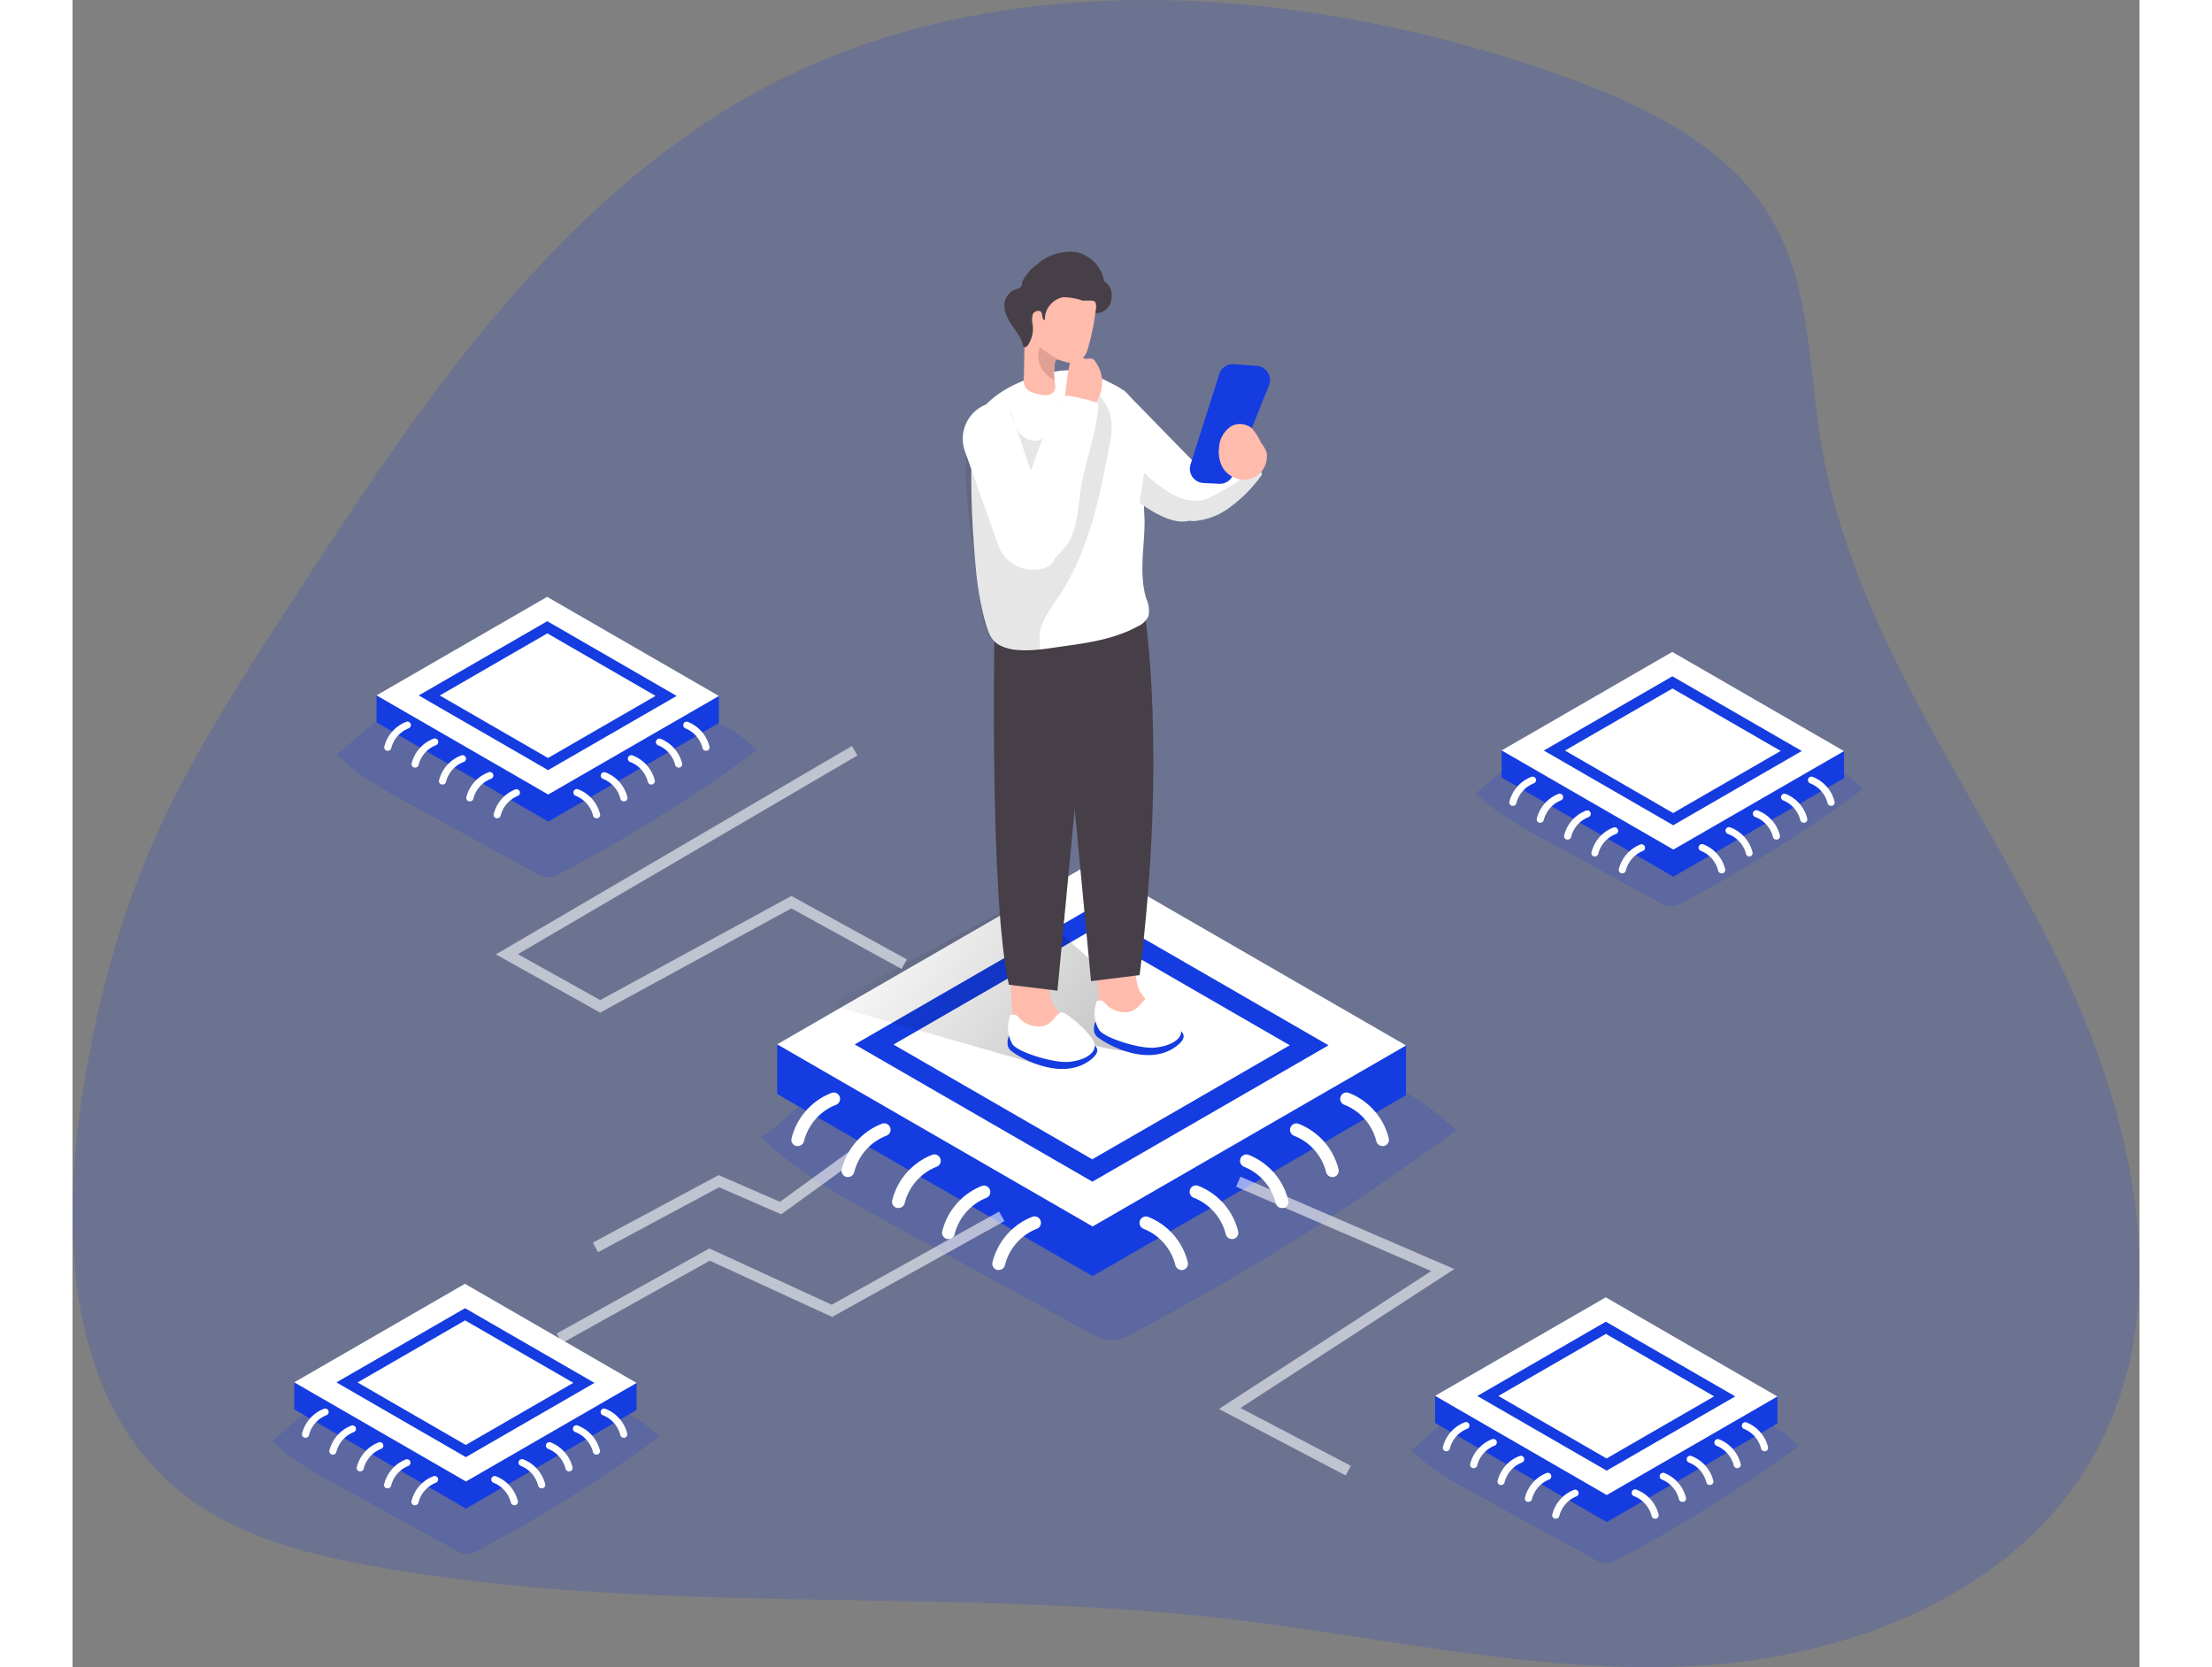 <svg xmlns="http://www.w3.org/2000/svg" xmlns:xlink="http://www.w3.org/1999/xlink" viewBox="0 0 378.04 304.92" width="406" height="306" xmlns:v="https://vecta.io/nano"><rect x="0" y="0" width="378.04" height="304.92" fill="#808080" stroke="none"/><style><![CDATA[.B{fill:#fff}.C{fill:#143ce0}.D{fill:#ffbbab}.E{opacity:.57}]]></style><defs><linearGradient id="A" x1="262.37" y1="270.68" x2="183.48" y2="211.29" gradientUnits="userSpaceOnUse"><stop offset=".01"/><stop offset=".13" stop-opacity=".69"/><stop offset=".25" stop-opacity=".32"/><stop offset="1" stop-opacity="0"/></linearGradient><path id="B" d="M266.26 274.68h-.12a.62.62 0 0 1-.5-.74 6.55 6.55 0 0 1 4-4.55.64.64 0 0 1 .48 1.18 5.25 5.25 0 0 0-3.19 3.61.64.64 0 0 1-.67.5z"/><path id="C" d="M309.48 265.42h.12a.64.64 0 0 0 .51-.74 6.55 6.55 0 0 0-4-4.55.64.64 0 0 0-.47 1.18 5.25 5.25 0 0 1 3.19 3.61.64.64 0 0 0 .65.5z"/><path id="D" d="M100.87 146.56h.12a.63.63 0 0 0 .5-.74 6.53 6.53 0 0 0-4-4.55.63.63 0 0 0-.83.35.64.64 0 0 0 .35.83 5.22 5.22 0 0 1 3.19 3.61.64.64 0 0 0 .67.5z"/></defs><g class="C"><path d="M117.46 21.34c-33.69 21.76-56.5 56.49-78.32 90.18-8.9 13.75-17.84 27.58-24.42 42.58-6.73 15.36-10.88 31.78-13.26 48.39-3.55 24.78-1.67 53.55 17.47 69.69 10.05 8.47 23.32 12 36.25 14.31 51.4 9.26 104.36 3.58 156.23 9.6 28.38 3.3 56.61 10.11 85.15 8.61s58.64-13.24 72.84-38c16.57-28.93 6.82-65.81-8.42-95.46s-35.86-57.64-41.23-90.54c-2.21-13.51-1.89-27.94-8.57-39.88-7.47-13.37-22.2-20.86-36.57-26.15-49.27-18.18-111.05-23.14-157.15 6.67z" opacity=".18"/><path d="M48.16 137.88c3.81 3.82 8.61 6.47 13.34 9.06l23 12.65a5.52 5.52 0 0 0 2.41.86 5.35 5.35 0 0 0 2.62-.85 282.26 282.26 0 0 0 35.71-22.43c-2.62-2.33-5.44-4.76-8.91-5.33a19.56 19.56 0 0 0-5.71.23 219.16 219.16 0 0 1-42.07 1.56 61.43 61.43 0 0 1-6.64-.66c-1.69-.29-4.15-1.52-5.84-1.21-1.33.25-7.49 6.54-7.91 6.12zm77.69 69.95c6.29 6.3 14.21 10.67 22 15l38 20.86a9.16 9.16 0 0 0 4 1.43 9.06 9.06 0 0 0 4.34-1.41 468 468 0 0 0 58.91-37c-4.32-3.85-9-7.86-14.69-8.79a32.2 32.2 0 0 0-9.44.37 362 362 0 0 1-69.41 2.58 103 103 0 0 1-10.95-1.1c-2.78-.47-6.85-2.51-9.63-2-2.27.38-12.44 10.75-13.13 10.06zm130.66-62.88c3.52 3.52 7.94 6 12.29 8.36l21.2 11.64a3.8 3.8 0 0 0 4.64 0 260.92 260.92 0 0 0 32.9-20.67c-2.42-2.15-5-4.38-8.21-4.91a18.3 18.3 0 0 0-5.27.21 201.7 201.7 0 0 1-38.76 1.44 56.94 56.94 0 0 1-6.11-.61c-1.55-.27-3.83-1.4-5.38-1.11-1.23.25-6.91 6.04-7.3 5.65zm-11.8 120.15c3.51 3.51 7.94 6 12.29 8.35l21.2 11.65a5.23 5.23 0 0 0 2.22.8 5.1 5.1 0 0 0 2.42-.79 262 262 0 0 0 32.9-20.66c-2.42-2.15-5-4.39-8.21-4.91a17.62 17.62 0 0 0-5.27.21 202.51 202.51 0 0 1-38.76 1.44 54.51 54.51 0 0 1-6.11-.62c-1.55-.26-3.83-1.4-5.38-1.11-1.23.19-6.95 5.98-7.3 5.64zm-208.36-1.71c3.52 3.52 7.94 6 12.3 8.36l21.19 11.64a3.8 3.8 0 0 0 4.64 0 260.92 260.92 0 0 0 32.9-20.67c-2.42-2.15-5-4.38-8.21-4.91a18.3 18.3 0 0 0-5.27.21 201.7 201.7 0 0 1-38.76 1.44 56.94 56.94 0 0 1-6.11-.61c-1.55-.27-3.82-1.4-5.38-1.11-1.23.25-6.91 6.04-7.3 5.65z" opacity=".18"/><path d="M186.57 233.39l-57.69-33.31V191l57.33-24.02 57.69 24.23v9.08l-57.33 33.1z"/></g><path d="M186.57 224.31L128.88 191l57.33-33.1 57.69 33.31-57.33 33.1z" class="B"/><path d="M186.53 216.12l-43.47-25.1 43.19-24.94 43.47 25.1-43.19 24.94z" class="C"/><path d="M186.5 212.03l-36.35-20.99 36.13-20.86 36.35 20.99-36.13 20.86z" class="B"/><path d="M216.27,240.79l-38.44-11a11.34,11.34,0,0,1,2.9-2l30.53-16.44a2.07,2.07,0,0,1,3,.39l24.2,21.63a3.81,3.81,0,0,1,1.51,2.19,2.57,2.57,0,0,1-1.6,2.46,7,7,0,0,1-3.08.41,46.35,46.35,0,0,1-8.13-1,10.59,10.59,0,0,0-3.48-.39,3.07,3.07,0,0,0-2.66,2" transform="translate(-38.94 -45.9)" fill="url(#A)"/><path d="M187.69 182.48a8.83 8.83 0 0 0 .69 3.72 6.14 6.14 0 0 0 2.71 2.5 10.61 10.61 0 0 0 7.89.78 1.48 1.48 0 0 0 .91-.55 1.24 1.24 0 0 0 .16-.78 5.8 5.8 0 0 0-2.07-3.71 13 13 0 0 1-2.84-3.27c-1.21-2.44-.31-8.95-4.91-7.9-3.85.83-2.65 6.49-2.54 9.21z" class="D"/><path d="M187.06 186.88s-.65 1.61.15 2.55 9.07 6.09 14.64 1.95-7.55-4.68-7.55-4.68z" class="C"/><path d="M187.37 183.1a1.18 1.18 0 0 1 1.49.39 4.86 4.86 0 0 0 4.43 1.58c1.82-.43 2.54-2.52 3.45-2.53s5.71 4.09 6 5.85-2.18 3-4.9 3.22-8.88-1.71-10-3.14a5.82 5.82 0 0 1-.47-5.37z" class="B"/><path d="M171.9 185a8.83 8.83 0 0 0 .69 3.72 6.14 6.14 0 0 0 2.71 2.5 10.6 10.6 0 0 0 7.89.78 1.48 1.48 0 0 0 .91-.55 1.24 1.24 0 0 0 .16-.78 5.8 5.8 0 0 0-2.07-3.71 13 13 0 0 1-2.84-3.27c-1.21-2.44-.31-9-4.91-7.9-3.85.87-2.65 6.49-2.54 9.21z" class="D"/><path d="M171.26 189.4s-.65 1.61.15 2.55 9.07 6.09 14.64 2-7.55-4.68-7.55-4.68z" class="C"/><path d="M171.58 185.66a1.18 1.18 0 0 1 1.48.44 4.86 4.86 0 0 0 4.43 1.58c1.82-.43 2.54-2.52 3.45-2.53s5.71 4.09 6 5.85-2.18 3.05-4.9 3.22-8.88-1.71-10.05-3.14a5.79 5.79 0 0 1-.41-5.42z" class="B"/><g fill="#473f47"><path d="M168.6 117.02s-.86 47.3 2.65 63.08l8.89 1.09 6.15-64.76z"/><path d="M196.06 111.85s4.19 25.52-.89 66.49l-8.89 1.1-6.15-64.76z"/></g><g class="B"><path d="M206.49 91.51c-.1 1.71-.66 3.2-2.14 3.69a1.64 1.64 0 0 1-.38.1c-2.73.55-6.31-1.53-8.81-3.34a33.65 33.65 0 0 1-3-2.43V71.26l13.28 13.6a21.3 21.3 0 0 1 1.05 6.65z"/><path d="M195.97 92.72l.11 2.58c0 4.72-1.09 9.59.31 14.22a5.15 5.15 0 0 1 .4 3.16 4 4 0 0 1-2 1.9c-4.16 2.27-9 3-13.66 3.63-3.53.49-8.54 1.54-11.81-.36-1.39-.81-1.86-2.32-2.3-3.83-1.42-4.78-1.83-9.93-2.21-14.89 0-.65-.09-1.3-.13-2q-.4-6.78-.27-13.56c.06-3.29.32-6.83 2.46-9.31 2.85-3.3 8.37-5.48 12.55-6.25a14.34 14.34 0 0 1 4.13-.23 17.49 17.49 0 0 1 5.58 1.9c2.08 1 3.93 1.89 4.95 3.95a27.89 27.89 0 0 1 2.32 7.48 26.93 26.93 0 0 1 .13 7.34c-.12 1.2-.43 2.39-.55 3.58l-.01.69z"/></g><path d="M176.63 119.3a4.16 4.16 0 0 1-1.63.13c-1.31-.07-2.58-.78-3.86-1-.63-.12-1.2-.43-1.82-.58-3.13-.78-3.5-9.56-3.81-11.92-.81-6.25-2-12.72-2.13-19a21.25 21.25 0 0 1 .83-7.16 8.28 8.28 0 0 1 4.69-5.21 2.35 2.35 0 0 1 1.38-.15c1.83.47 1.77 2.56 2.38 3.94.7 1.55 2.67 2.81 4.47 2s2.06-3.42 2.75-5.4a6.24 6.24 0 0 1 2.81-3.48c3.27-1.74 5.82.93 6.92 3.83s-.1 6.7-.68 9.81c-1.45 7.7-3.48 15.42-7.44 22.24-1.6 2.76-4.66 6.06-4.64 9.29 0 1.57.44 2.37-.22 2.66z" fill="#020202" opacity=".1"/><path d="M184.28 65.97a3.05 3.05 0 0 1-2.12.35 9.84 9.84 0 0 1-1.78-.52c-.93-.33-.75.9-.8 1.63a13.5 13.5 0 0 0 .11 2.77 2.3 2.3 0 0 1 0 1 1.45 1.45 0 0 1-1.07 1 3.22 3.22 0 0 1-1.48 0 9.21 9.21 0 0 1-1.63-.47 2.58 2.58 0 0 1-1.15-.76 3 3 0 0 1-.37-1.92c.16-4.77-.17-10.1 1.77-14.58a4.46 4.46 0 0 1 6.23-2.67 10.06 10.06 0 0 1 4.83 3.09 2.15 2.15 0 0 1 .3 1.8q-.16 1.63-.48 3.24c-.24 1.21-.53 2.42-.88 3.61a4.21 4.21 0 0 1-1.48 2.43z" class="D"/><path d="M185.42 54.97a4.51 4.51 0 0 1-.72 0 11.41 11.41 0 0 0-3.46-.62 4.12 4.12 0 0 0-3.4 4.19c-.56 0-.37-.91-.64-1.41s-1.32-.26-1.57.35a4 4 0 0 0 0 2 5.54 5.54 0 0 1-.86 3.61c-.17.25-.47.52-.72.36s-.31-.69-.41-1a8.11 8.11 0 0 0-.61-1.17l-1.44-2.14c-.82-1.28-1.47-2.87-1-4.31a3.39 3.39 0 0 1 1.09-1.48c.49-.39 1.15-.44 1.63-.78s.26-.65.42-1.09a8.28 8.28 0 0 1 2.69-3.13 9.2 9.2 0 0 1 7-2.26 6.61 6.61 0 0 1 5.28 5.36 2.82 2.82 0 0 1 1.36 2.65 3.87 3.87 0 0 1-.23 1.39 2.87 2.87 0 0 1-2.74 1.79 4.47 4.47 0 0 0 .13-1.67.85.85 0 0 0-.11-.35c-.17-.32-1.05-.3-1.69-.29z" fill="#473f47"/><path d="M180.59 65.87l-.33-.12a.37.37 0 0 0-.25 0c-.1 0-.15.14-.19.23a5.11 5.11 0 0 0-.34 2.36l.13 1.25s-4.09-2-2.67-6.13a20.4 20.4 0 0 0 3.63 2.42z" fill="#e0a194"/><path d="M217.56 86.79a26.17 26.17 0 0 1-6.38 6.35 12.65 12.65 0 0 1-6 2.15 2 2 0 0 1-.84-.09 2.26 2.26 0 0 1-1.15-.8 6.66 6.66 0 0 1-1.54-3.79c-.15-3.64 3.8-5.75 3.8-5.75s9-2.87 10-2.4c.59.25 1.14 1.52 1.52 2.61.38.92.59 1.72.59 1.72z" class="B"/><path d="M204.48 84.95l5.26-16.54a2.6 2.6 0 0 1 2.67-1.81l4.19.31a2.61 2.61 0 0 1 2.23 3.57l-6.58 16.38a2.59 2.59 0 0 1-2.54 1.62l-2.88-.14a2.61 2.61 0 0 1-2.35-3.39z" class="C"/><path d="M177.93 103.82h0a6.75 6.75 0 0 1-8.61-4.1l-6.11-17.22a6.75 6.75 0 0 1 4.1-8.61h0c3.51-1.24 4.11 1 5.35 4.47l5.28 15.74c1.25 3.49 3.5 8.47-.01 9.72z" class="B"/><path d="M217.56 86.79a26.17 26.17 0 0 1-6.38 6.35 12.65 12.65 0 0 1-6 2.15 2 2 0 0 1-.84-.09 1.64 1.64 0 0 1-.38.1c-2.73.55-6.31-1.53-8.81-3.34v-.06l.85-5.46a21.48 21.48 0 0 0 5.63 4.17 8.08 8.08 0 0 0 4.83.9 4.7 4.7 0 0 0 1.29-.4 41.75 41.75 0 0 0 9.25-6 16.34 16.34 0 0 1 .56 1.68z" fill="#020202" opacity=".1"/><path d="M182.48 66.1c.13-.53.38-1.16.92-1.27.71-.13 1.24.74 2 .81.38 0 .79-.15 1.14 0a1.33 1.33 0 0 1 .44.38 6.39 6.39 0 0 1-1.92 9.48 2.63 2.63 0 0 1-1.51.41 3.4 3.4 0 0 1-1.36-.58c-1.35-.84-.71-2.27-.57-3.59a43.86 43.86 0 0 1 .86-5.64z" class="D"/><path d="M177.25 103.9c-1.82.37-8.59-2.05-3.33-14.39 2.4-5.65 3.64-11 6.82-16.27a1.77 1.77 0 0 1 .74-.79 1.7 1.7 0 0 1 1 0 34.7 34.7 0 0 1 4.48 1.06.93.93 0 0 1 .55.32 1 1 0 0 1 .09.6c-.39 5.1-2.38 9.93-3.19 15-.52 3.29-.58 6.76-2.17 9.69-.55.98-3.86 4.55-4.99 4.78z" class="B"/><path d="M215.7 78.32a3.42 3.42 0 0 0-3.59-.47 4.89 4.89 0 0 0-2.41 4 6 6 0 0 0 .65 3.65 4.59 4.59 0 0 0 5.59 1.92 4.38 4.38 0 0 0 2.46-4.63 5.44 5.44 0 0 0-1-1.76 10.59 10.59 0 0 0-1.7-2.71z" class="D"/><path d="M132.64 209.61h-.22a1.16 1.16 0 0 1-.92-1.36 12 12 0 0 1 7.28-8.35 1.16 1.16 0 0 1 1.52.64 1.17 1.17 0 0 1-.65 1.52 9.68 9.68 0 0 0-5.86 6.63 1.18 1.18 0 0 1-1.15.92zm9.19 5.66a.82.82 0 0 1-.22 0 1.17 1.17 0 0 1-.93-1.36 12.05 12.05 0 0 1 7.29-8.36 1.17 1.17 0 1 1 .87 2.17 9.65 9.65 0 0 0-5.86 6.63 1.18 1.18 0 0 1-1.15.92zm9.23 5.67h-.22a1.17 1.17 0 0 1-.93-1.36 12.06 12.06 0 0 1 7.28-8.36 1.17 1.17 0 0 1 1.52.64 1.16 1.16 0 0 1-.64 1.52 9.67 9.67 0 0 0-5.86 6.63 1.18 1.18 0 0 1-1.15.93zm9.15 5.67h-.22a1.17 1.17 0 0 1-.93-1.36 12 12 0 0 1 7.28-8.36 1.17 1.17 0 0 1 .88 2.16 9.68 9.68 0 0 0-5.87 6.63 1.16 1.16 0 0 1-1.14.93zm9.19 5.66a.9.9 0 0 1-.23 0 1.16 1.16 0 0 1-.92-1.36 12 12 0 0 1 7.28-8.36 1.171 1.171 0 0 1 .88 2.17 9.68 9.68 0 0 0-5.87 6.63 1.16 1.16 0 0 1-1.14.92zm70.2-22.67a.82.82 0 0 0 .22 0 1.17 1.17 0 0 0 .93-1.36 12 12 0 0 0-7.29-8.35c-.596-.24-1.275.049-1.515.645s.049 1.275.645 1.515a9.65 9.65 0 0 1 5.86 6.63 1.17 1.17 0 0 0 1.15.92zm-9.19 5.67a.78.78 0 0 0 .22 0 1.17 1.17 0 0 0 .93-1.36 12 12 0 0 0-7.28-8.36 1.17 1.17 0 0 0-1.52.65 1.16 1.16 0 0 0 .64 1.52 9.68 9.68 0 0 1 5.87 6.63 1.17 1.17 0 0 0 1.14.92zm-9.19 5.67h.22a1.16 1.16 0 0 0 .93-1.36 12 12 0 0 0-7.31-8.38 1.17 1.17 0 0 0-.88 2.16 9.7 9.7 0 0 1 5.87 6.63 1.17 1.17 0 0 0 1.17.95zm-9.16 5.67h.22a1.17 1.17 0 0 0 .92-1.36 12 12 0 0 0-7.28-8.36 1.16 1.16 0 0 0-1.52.64 1.17 1.17 0 0 0 .64 1.52 9.68 9.68 0 0 1 5.87 6.63 1.18 1.18 0 0 0 1.15.93zm-9.21 5.66a.86.86 0 0 0 .22 0 1.16 1.16 0 0 0 .92-1.36 12 12 0 0 0-7.28-8.36 1.17 1.17 0 0 0-.87 2.17 9.68 9.68 0 0 1 5.86 6.63 1.17 1.17 0 0 0 1.15.92z" class="B"/><path d="M280.61 278.37l-31.4-18.13v-4.95l31.21-13.07 31.4 13.19v4.94l-31.21 18.02z" class="C"/><path d="M280.61 273.43l-31.4-18.14 31.21-18.02 31.4 18.14-31.21 18.02z" class="B"/><path d="M280.59 268.97l-23.66-13.66 23.51-13.58 23.67 13.66-23.52 13.58z" class="C"/><g class="B"><path d="M280.58 266.74l-19.8-11.43 19.67-11.35 19.8 11.42-19.67 11.36zm-29.32-1.32h-.13a.64.64 0 0 1-.5-.74 6.53 6.53 0 0 1 4-4.55.63.63 0 1 1 .47 1.18 5.25 5.25 0 0 0-3.19 3.61.64.64 0 0 1-.65.5zm5 3.09h-.12a.63.63 0 0 1-.51-.74 6.57 6.57 0 0 1 4-4.55.65.65 0 0 1 .83.35.64.64 0 0 1-.36.83 5.28 5.28 0 0 0-3.19 3.61.64.64 0 0 1-.65.5zm5 3.08h-.12a.63.63 0 0 1-.5-.74 6.5 6.5 0 0 1 4-4.55.63.63 0 0 1 .83.35.65.65 0 0 1-.35.83 5.26 5.26 0 0 0-3.2 3.61.63.63 0 0 1-.66.5z"/><use xlink:href="#B"/><path d="M271.26 277.76h-.12a.63.63 0 0 1-.5-.74 6.53 6.53 0 0 1 4-4.55.64.64 0 0 1 .48 1.18 5.26 5.26 0 0 0-3.19 3.61.64.64 0 0 1-.67.5z"/><use xlink:href="#C"/><path d="M304.48 268.51h.12a.63.63 0 0 0 .51-.74 6.57 6.57 0 0 0-4-4.55.64.64 0 0 0-.48 1.18 5.28 5.28 0 0 1 3.2 3.61.64.64 0 0 0 .65.5zm-5 3.08h.12a.63.63 0 0 0 .5-.74 6.5 6.5 0 0 0-4-4.55.63.63 0 0 0-.83.35.65.65 0 0 0 .35.83 5.26 5.26 0 0 1 3.2 3.61.63.63 0 0 0 .66.5zm-5 3.09h.12a.62.62 0 0 0 .5-.74 6.55 6.55 0 0 0-4-4.55.64.64 0 0 0-.48 1.18 5.25 5.25 0 0 1 3.19 3.61.64.64 0 0 0 .67.5zm-5 3.08h.12a.64.64 0 0 0 .5-.74 6.53 6.53 0 0 0-4-4.55.64.64 0 1 0-.48 1.18 5.26 5.26 0 0 1 3.19 3.61.64.64 0 0 0 .67.5z"/></g><path d="M87 150.25l-31.4-18.13v-4.94l31.21-13.08 31.41 13.19v4.95L87 150.25z" class="C"/><path d="M87 145.31l-31.4-18.13 31.21-18.02 31.41 18.13L87 145.31z" class="B"/><path d="M86.98 140.85l-23.66-13.66 23.51-13.58 23.67 13.67-23.52 13.57z" class="C"/><g class="B"><path d="M86.97 138.63l-19.8-11.43 19.67-11.36 19.8 11.43-19.67 11.36zm-29.32-1.32h-.12a.63.63 0 0 1-.51-.74 6.57 6.57 0 0 1 4-4.55.63.63 0 1 1 .47 1.18 5.28 5.28 0 0 0-3.19 3.61.65.65 0 0 1-.65.5zm5 3.08h-.12a.64.64 0 0 1-.51-.74 6.55 6.55 0 0 1 4-4.55.64.64 0 0 1 .83.35.65.65 0 0 1-.35.83 5.24 5.24 0 0 0-3.2 3.61.63.63 0 0 1-.65.5zm5 3.09h-.12a.62.62 0 0 1-.5-.74 6.55 6.55 0 0 1 4-4.55.64.64 0 1 1 .48 1.18 5.28 5.28 0 0 0-3.2 3.61.63.63 0 0 1-.66.5zm5 3.08h-.12a.63.63 0 0 1-.5-.74 6.53 6.53 0 0 1 4-4.55.64.64 0 1 1 .48 1.18 5.25 5.25 0 0 0-3.19 3.61.64.64 0 0 1-.67.5zm5.01 3.09h-.13a.63.63 0 0 1-.5-.74 6.57 6.57 0 0 1 4-4.55.64.64 0 0 1 .47 1.18 5.28 5.28 0 0 0-3.19 3.61.65.65 0 0 1-.65.5zm38.22-12.35h.12a.62.62 0 0 0 .5-.74 6.54 6.54 0 0 0-4-4.55.64.64 0 0 0-.47 1.18 5.28 5.28 0 0 1 3.19 3.61.64.64 0 0 0 .66.5z"/><use xlink:href="#C" x="-198.61" y="-125.03"/><path d="M105.87 143.48h.12a.64.64 0 0 0 .51-.74 6.57 6.57 0 0 0-4-4.55.64.64 0 0 0-.929.675.64.64 0 0 0 .449.505 5.28 5.28 0 0 1 3.2 3.61.64.64 0 0 0 .65.5z"/><use xlink:href="#D"/><path d="M95.87 149.65h.12a.62.62 0 0 0 .5-.74 6.55 6.55 0 0 0-4-4.55.64.64 0 0 0-.83.35.63.63 0 0 0 .35.83 5.28 5.28 0 0 1 3.19 3.61.65.65 0 0 0 .67.5z"/></g><path d="M71.96 275.9l-31.41-18.14v-4.94l31.22-13.07 31.4 13.18v4.95L71.96 275.9z" class="C"/><path d="M71.96 270.95l-31.41-18.13 31.22-18.02 31.4 18.13-31.21 18.02z" class="B"/><path d="M71.94 266.5l-23.67-13.67 23.52-13.57 23.67 13.66-23.52 13.58z" class="C"/><g class="B"><path d="M71.93 264.27l-19.8-11.43 19.67-11.35 19.8 11.42-19.67 11.36zm-29.33-1.32h-.12a.63.63 0 0 1-.5-.74 6.53 6.53 0 0 1 4-4.55.62.62 0 0 1 .82.35.63.63 0 0 1-.35.82 5.28 5.28 0 0 0-3.19 3.61.64.64 0 0 1-.66.51zm5.01 3.08h-.12a.63.63 0 0 1-.51-.74 6.57 6.57 0 0 1 4-4.55.63.63 0 1 1 .47 1.18 5.28 5.28 0 0 0-3.19 3.61.64.64 0 0 1-.65.5zm5 3.07h-.12a.65.65 0 0 1-.51-.74 6.55 6.55 0 0 1 4-4.55.63.63 0 1 1 .48 1.17 5.28 5.28 0 0 0-3.2 3.61.63.63 0 0 1-.65.51z"/><use xlink:href="#B" x="-208.65" y="-2.48"/><path d="M62.61 275.29h-.12a.63.63 0 0 1-.5-.74 6.53 6.53 0 0 1 4-4.55.63.63 0 0 1 .83.35.64.64 0 0 1-.35.83 5.25 5.25 0 0 0-3.19 3.61.64.64 0 0 1-.67.5zm38.22-12.34h.12a.64.64 0 0 0 .51-.74 6.55 6.55 0 0 0-4-4.55.63.63 0 0 0-.47 1.17 5.28 5.28 0 0 1 3.19 3.61.64.64 0 0 0 .65.51zm-5 3.08h.12a.63.63 0 0 0 .51-.74 6.57 6.57 0 0 0-4-4.55.64.64 0 1 0-.48 1.18 5.28 5.28 0 0 1 3.2 3.61.63.63 0 0 0 .65.5zm-5 3.07h.12a.63.63 0 0 0 .5-.74 6.53 6.53 0 0 0-4-4.55.63.63 0 1 0-.48 1.17 5.28 5.28 0 0 1 3.2 3.61.62.62 0 0 0 .66.51zm-5 3.1h.12a.62.62 0 0 0 .5-.74 6.55 6.55 0 0 0-4-4.55.64.64 0 0 0-.83.35.63.63 0 0 0 .35.83 5.28 5.28 0 0 1 3.19 3.61.64.64 0 0 0 .67.5zm-5.01 3.09h.13a.64.64 0 0 0 .5-.74 6.55 6.55 0 0 0-4-4.55.63.63 0 0 0-.82.35.64.64 0 0 0 .35.83 5.25 5.25 0 0 1 3.19 3.61.64.64 0 0 0 .65.5z"/></g><path d="M292.79 160.33l-31.41-18.13v-4.95l31.21-13.07L324 137.37v4.94l-31.21 18.02z" class="C"/><path d="M292.79 155.38l-31.41-18.13 31.21-18.02L324 137.37l-31.21 18.01z" class="B"/><path d="M292.76 150.93l-23.66-13.66 23.51-13.58 23.67 13.66-23.52 13.58z" class="C"/><g class="B"><path d="M292.75 148.7l-19.79-11.43 19.67-11.35 19.79 11.42-19.67 11.36zm-29.32-1.32h-.12a.64.64 0 0 1-.51-.74 6.55 6.55 0 0 1 4-4.55.64.64 0 0 1 .83.35.65.65 0 0 1-.36.83 5.25 5.25 0 0 0-3.19 3.61.63.63 0 0 1-.65.5zm5 3.09h-.12a.62.62 0 0 1-.5-.74 6.52 6.52 0 0 1 4-4.55.64.64 0 0 1 .48 1.18 5.28 5.28 0 0 0-3.2 3.61.64.64 0 0 1-.66.5zm5 3.08h-.12a.63.63 0 0 1-.5-.74 6.53 6.53 0 0 1 4-4.55.63.63 0 0 1 .83.35.65.65 0 0 1-.35.83 5.22 5.22 0 0 0-3.19 3.61.64.64 0 0 1-.67.5zm5 3.09h-.12a.62.62 0 0 1-.5-.74 6.55 6.55 0 0 1 4-4.55.64.64 0 0 1 .83.35.63.63 0 0 1-.35.83 5.28 5.28 0 0 0-3.23 3.57.65.65 0 0 1-.63.54zm5.01 3.08h-.12a.64.64 0 0 1-.51-.74 6.55 6.55 0 0 1 4-4.55.64.64 0 0 1 .47 1.18 5.25 5.25 0 0 0-3.19 3.61.64.64 0 0 1-.65.5zm38.22-12.34h.12a.63.63 0 0 0 .5-.74 6.53 6.53 0 0 0-4-4.55.63.63 0 0 0-.83.35.64.64 0 0 0 .35.83 5.25 5.25 0 0 1 3.19 3.61.64.64 0 0 0 .67.5zm-5.01 3.09h.13a.63.63 0 0 0 .5-.74 6.57 6.57 0 0 0-4-4.55.64.64 0 0 0-.47 1.18 5.28 5.28 0 0 1 3.19 3.61.65.65 0 0 0 .65.5zm-5 3.08h.12a.64.64 0 0 0 .51-.74 6.55 6.55 0 0 0-4-4.55.64.64 0 1 0-.47 1.18 5.25 5.25 0 0 1 3.19 3.61.63.63 0 0 0 .65.5zm-5 3.09h.12a.62.62 0 0 0 .5-.74 6.52 6.52 0 0 0-4-4.55.64.64 0 1 0-.48 1.18 5.28 5.28 0 0 1 3.27 3.57.64.64 0 0 0 .59.54z"/><use xlink:href="#D" x="200.78" y="13.16"/><g class="E"><path d="M89.53 245.65l-.98-1.75 27.92-15.57 22.38 10.29 30.62-17.04.98 1.75-31.52 17.53-22.37-10.29-27.03 15.08z"/><path d="M96.12 229.02l-.95-1.76 23-12.34 11.21 4.88 13.09-9.49 1.17 1.62-14.02 10.16-11.36-4.95-22.14 11.88z"/><path d="M232.86 269.86l-23.19-12.17 38.84-25.23-35.7-15.42.79-1.84 39.13 16.9-39.11 25.41 20.17 10.57-.93 1.78z"/><path d="M96.5 185.2l-19.07-10.65 65.12-38.11 1.01 1.73-62.1 36.34 15.05 8.4 34.97-19.05 21.12 11.61-.97 1.75-20.16-11.08L96.5 185.2z"/></g></g></svg>